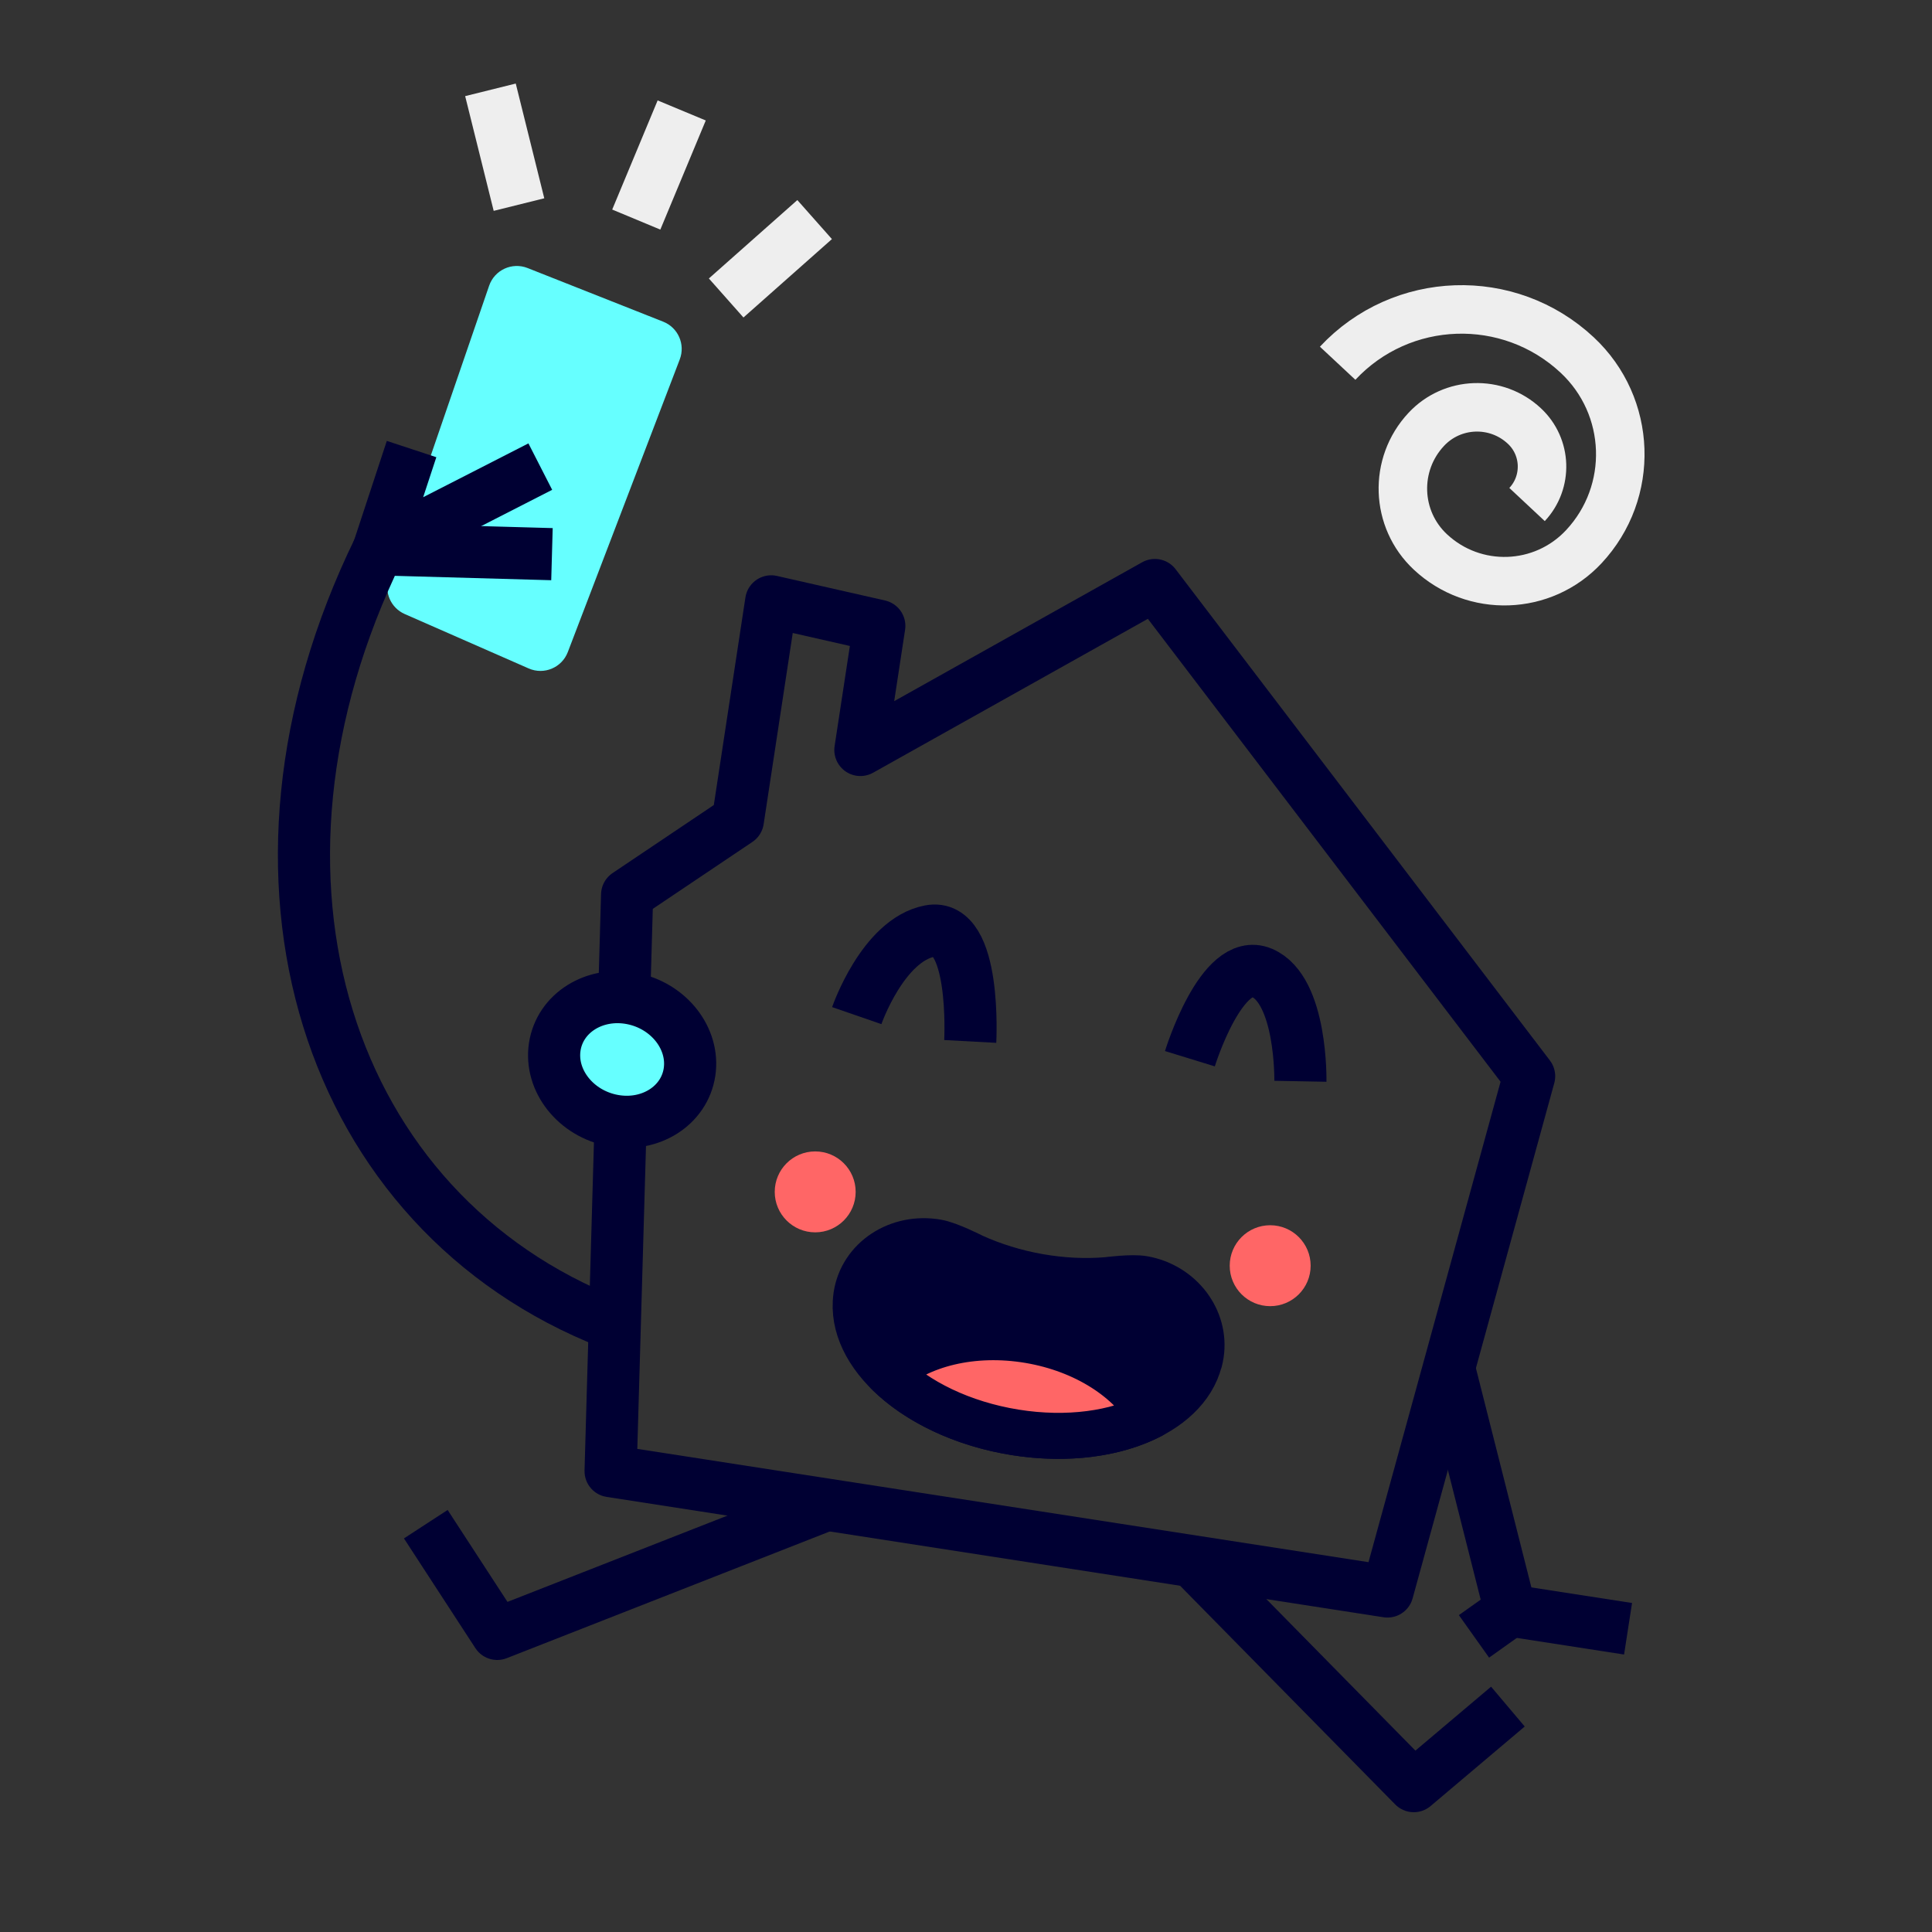 <?xml version="1.0" encoding="UTF-8"?>
<svg id="Layer_1" data-name="Layer 1" xmlns="http://www.w3.org/2000/svg" viewBox="0 0 720 720">
  <rect x="0" y="0" width="720" height="720" fill="#333333" stroke="none"/>
  <defs>
    <style>
      .cls-1 {
        fill: #6ff;
      }

      .cls-1, .cls-2, .cls-3, .cls-4, .cls-5, .cls-6 {
        stroke-linejoin: round;
      }

      .cls-1, .cls-2, .cls-4, .cls-6 {
        stroke: #003;
      }

      .cls-1, .cls-5, .cls-6 {
        stroke-width: 19.43px;
      }

      .cls-2, .cls-7 {
        fill: #f66;
      }

      .cls-2, .cls-4 {
        stroke-width: 17.15px;
      }

      .cls-3 {
        stroke-width: 18.08px;
      }

      .cls-3, .cls-5 {
        stroke: #eee;
      }

      .cls-3, .cls-5, .cls-6 {
        fill: none;
      }

      .cls-4 {
        fill: #003;
      }

      .cls-8 {
        fill: #6ff;
      }
    </style>
  </defs>
  <g>
    <g>
      <polygon class="cls-6" points="517.07 593.1 227.55 548.25 233.71 333.43 274.98 305.7 287.4 224.11 327.69 233.26 320.64 279.49 430.39 218.02 569.86 401.07 517.07 593.1"/>
      <path class="cls-4" d="M446.97,507.14v.04c-5.18,20.17-34.92,32.04-68.73,26.6-34.42-5.53-60.44-26.88-59.33-48.42v-.04c.05-.84.13-1.68.25-2.51,2.07-13.53,15.59-22.39,30.12-19.81,4.47.79,12.82,5.07,13.24,5.27,7.43,3.38,15.77,6,24.64,7.56,8.83,1.55,17.37,1.91,25.28,1.25.46-.04,9.36-1.23,13.67-.46,13.88,2.46,23.41,15.05,21.4,28.14-.12.8-.31,1.59-.49,2.39h-.04Z"/>
      <path class="cls-2" d="M428.87,527.59c-7.64-13.48-24.4-24.58-45.27-28.12-21.14-3.58-41.01,1.5-52.76,12.09,10.7,10.67,27.67,19.05,47.41,22.23,19.59,3.15,37.79.48,50.63-6.2Z"/>
      <circle class="cls-7" cx="473.36" cy="471.69" r="15.08"/>
      <circle class="cls-7" cx="303.8" cy="444.18" r="15.08"/>
    </g>
    <polyline class="cls-6" points="444.45 581.85 526.87 665.64 561.95 636"/>
    <polyline class="cls-6" points="308.13 560.73 185.3 608.91 158.68 568.02"/>
    <polyline class="cls-6" points="539.48 507.78 562.86 600.2 549.31 609.83"/>
    <line class="cls-6" x1="562.86" y1="600.2" x2="606.73" y2="606.99"/>
    <path class="cls-1" d="M235.44,372.11c13.82,2.67,23.42,14.95,21.52,27.45-1.9,12.49-14.6,20.58-28.43,18.05-13.92-2.55-23.7-14.86-21.79-27.49,1.92-12.63,14.8-20.69,28.7-18.01Z"/>
    <path class="cls-8" d="M144.9,215.3l37.38-108.81c2.02-5.89,8.55-8.89,14.34-6.6l50.53,19.99c5.56,2.2,8.31,8.46,6.18,14.05l-41.73,109.09c-2.23,5.82-8.87,8.6-14.58,6.09l-46.18-20.27c-5.2-2.28-7.78-8.17-5.93-13.54Z"/>
    <path class="cls-6" d="M227.55,493.1c-105.62-41.31-146.47-165.52-86.46-288.39l64.61,1.81"/>
    <polyline class="cls-6" points="153.38 167.35 141.08 204.71 201.35 173.89"/>
    <line class="cls-5" x1="237.12" y1="81.83" x2="254.05" y2="41.16"/>
    <line class="cls-5" x1="193.41" y1="76.24" x2="182.78" y2="33.48"/>
    <line class="cls-5" x1="270.62" y1="111.05" x2="303.59" y2="81.83"/>
    <path class="cls-6" d="M319.29,378.49s9.71-28.12,27.2-31.51c17.49-3.39,15.09,41.13,15.09,41.13"/>
    <path class="cls-6" d="M484.62,402.96s.64-34.07-14.37-40.43c-15.01-6.36-26.81,32.02-26.81,32.02"/>
  </g>
  <path class="cls-3" d="M498.5,135.37c23.8-25.5,63.79-26.88,89.29-3.05,20.39,19.06,21.5,51.02,2.44,71.43-15.24,16.32-40.82,17.2-57.14,1.97-13.07-12.18-13.77-32.66-1.56-45.71,9.74-10.44,26.13-11.01,36.57-1.24,8.36,7.8,8.79,20.91.99,29.25"/>
</svg>